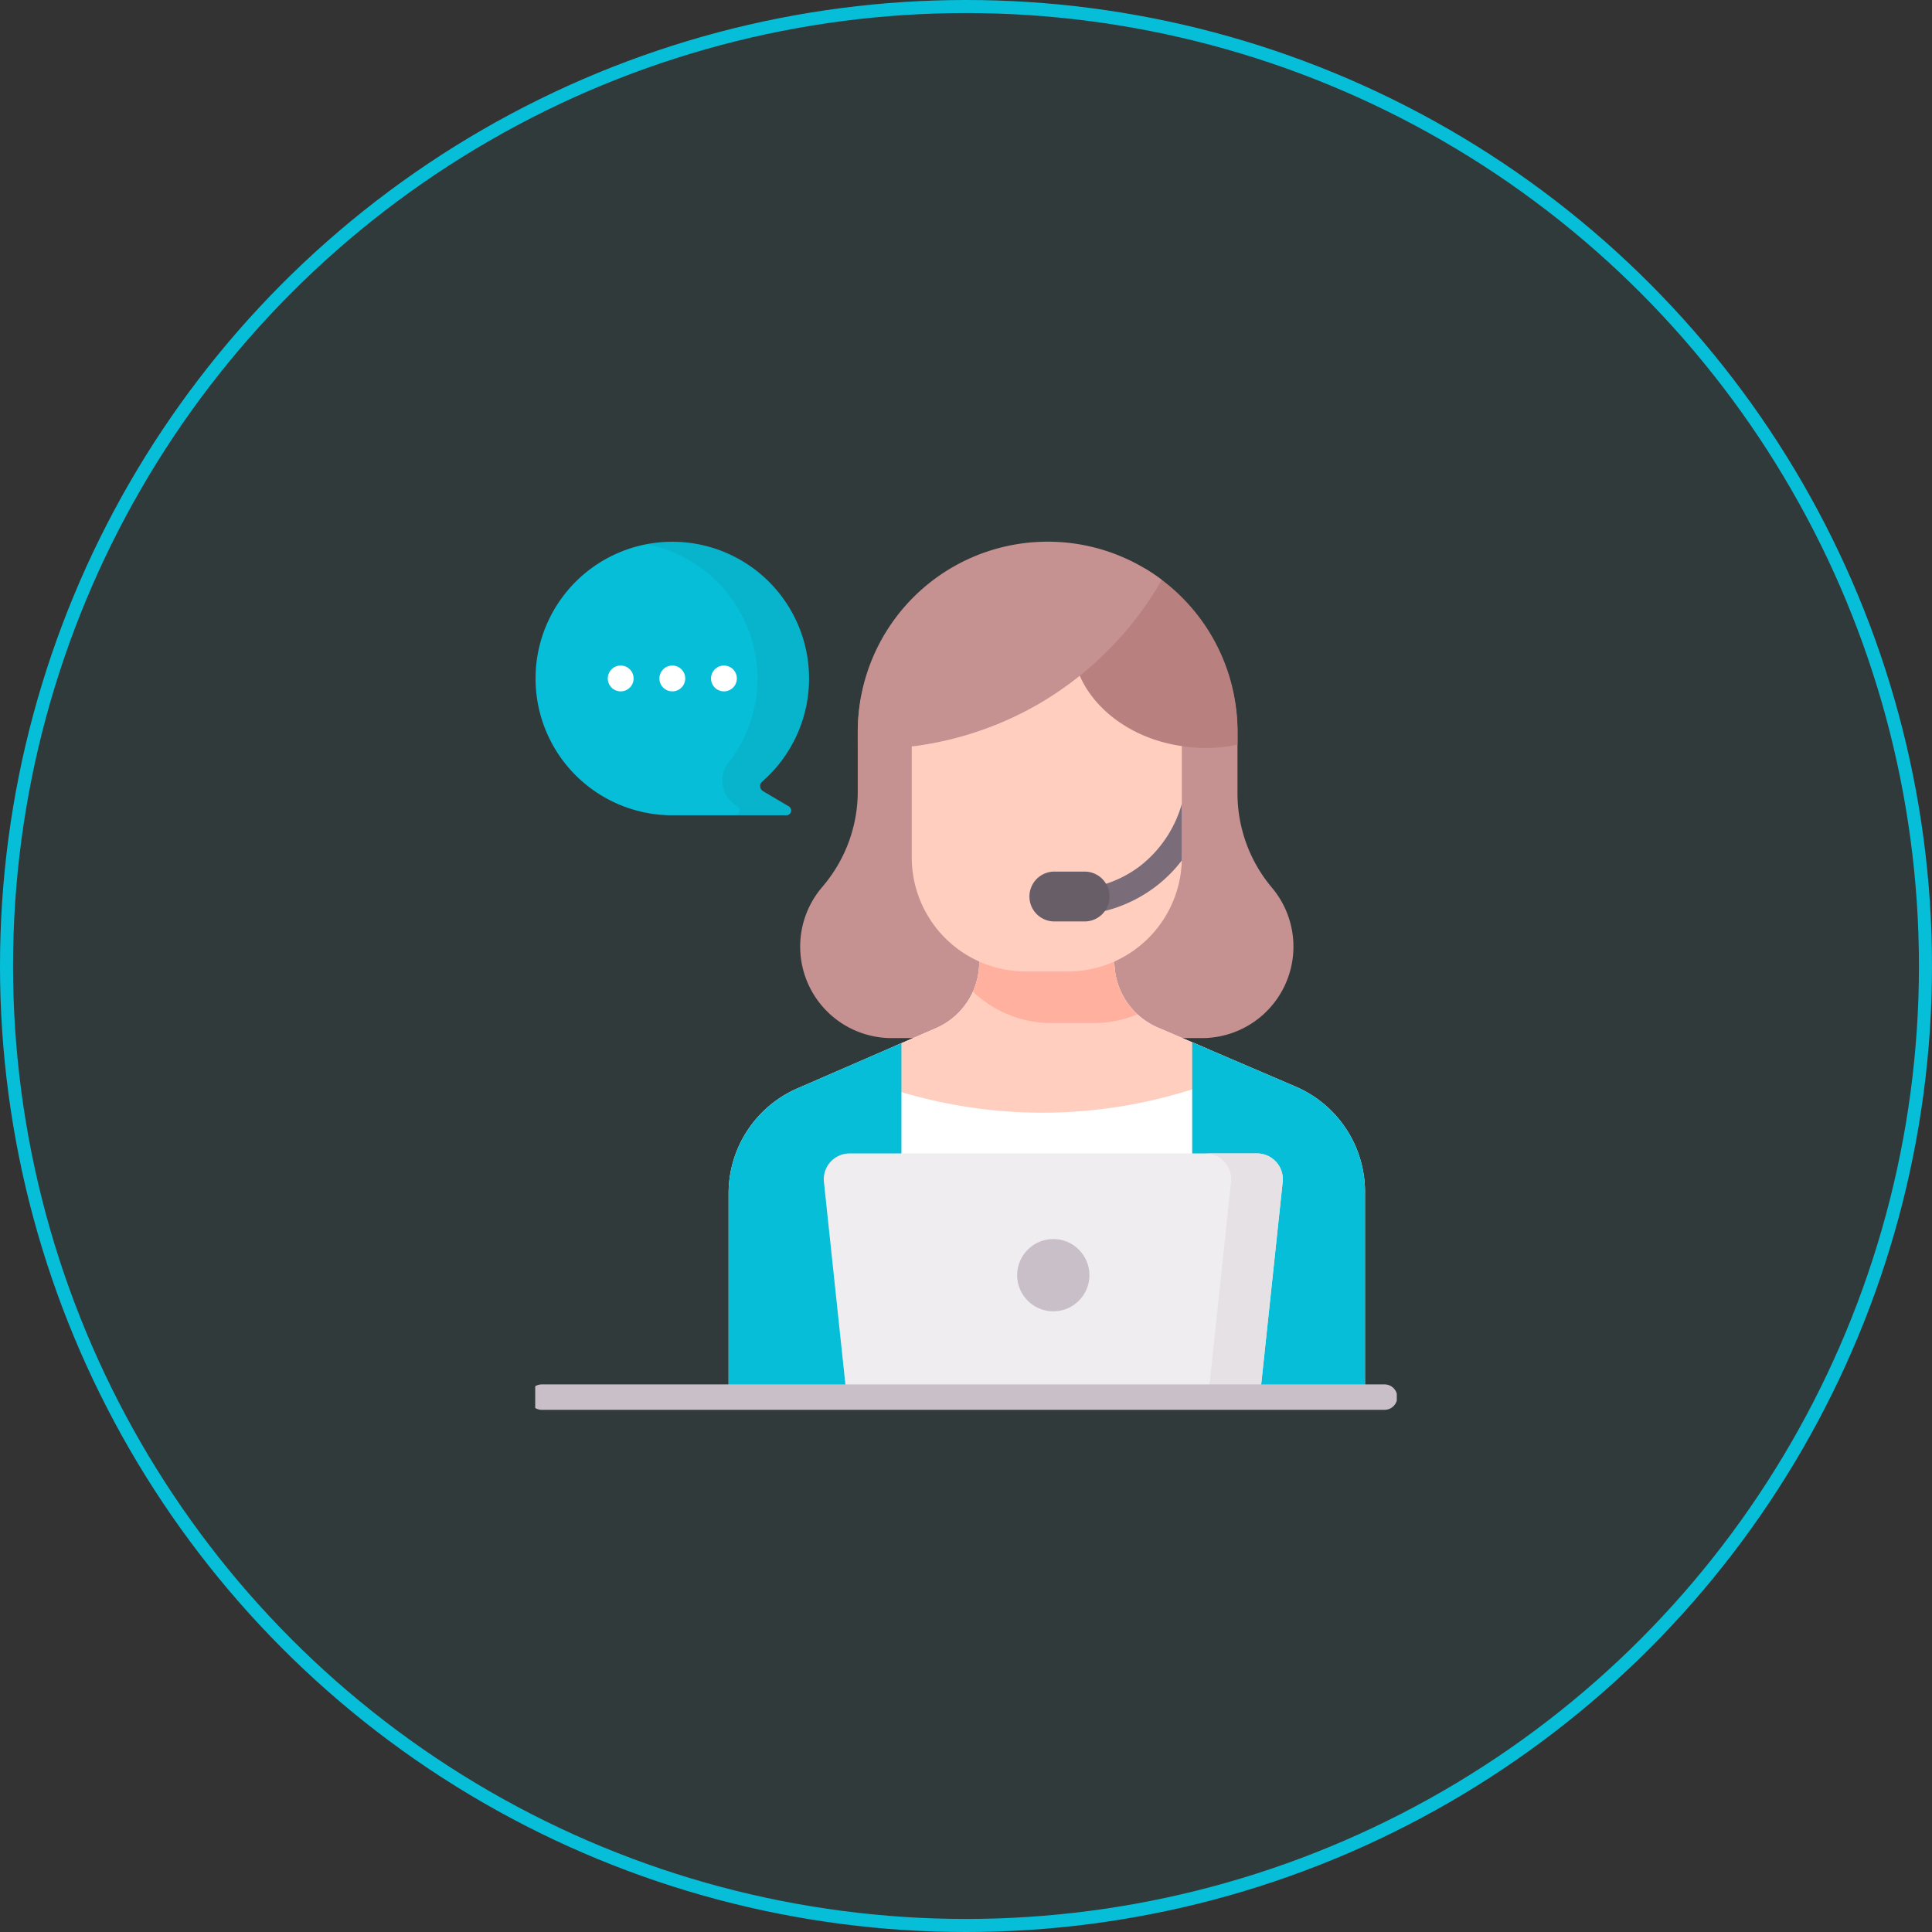 <svg xmlns="http://www.w3.org/2000/svg" xmlns:xlink="http://www.w3.org/1999/xlink" width="148" height="148" viewBox="0 0 148 148">
  <rect x="0" y="0" width="148" height="148" fill="#333333" stroke="none"/>
  <defs>
    <clipPath id="clip-path">
      <rect id="Rectangle_1532" data-name="Rectangle 1532" width="66" height="67" transform="translate(0.468 -0.495)" fill="#fff" stroke="#707070" stroke-width="1"/>
    </clipPath>
  </defs>
  <g id="Group_11278" data-name="Group 11278" transform="translate(-1333 -1038)">
    <g id="Ellipse_47" data-name="Ellipse 47" transform="translate(1333 1038)" fill="rgba(6,190,216,0.05)" stroke="#06bed8" stroke-width="1">
      <circle cx="74" cy="74" r="74" stroke="none"/>
      <circle cx="74" cy="74" r="73.5" fill="none"/>
    </g>
    <g id="Mask_Group_326" data-name="Mask Group 326" transform="translate(1373.532 1079.496)" clip-path="url(#clip-path)">
      <g id="customer-service_1_" data-name="customer-service (1)" transform="translate(0 0)">
        <g id="Group_11266" data-name="Group 11266" transform="translate(0.494 0)">
          <g id="Group_11265" data-name="Group 11265">
            <path id="Path_42095" data-name="Path 42095" d="M.379,10.476a10.476,10.476,0,1,1,17.362,7.9.455.455,0,0,0,.067.735l1.974,1.168a.364.364,0,0,1-.186.678l-8.939,0A10.476,10.476,0,0,1,.379,10.476Z" transform="translate(-0.379 0)" fill="#06bed8"/>
          </g>
        </g>
        <path id="Path_42096" data-name="Path 42096" d="M17.8,20.274l-1.974-1.168a.454.454,0,0,1-.07-.732A10.476,10.476,0,0,0,9.189,0a10.558,10.558,0,0,0-2.3.184A10.517,10.517,0,0,1,15.4,10.409,10.43,10.43,0,0,1,13.2,16.9a2.262,2.262,0,0,0,.611,3.347l.041.024a.364.364,0,0,1-.174.677h3.943a.364.364,0,0,0,.186-.678Z" transform="translate(2.094 0)" fill="#171717" opacity="0.06"/>
        <g id="Group_11271" data-name="Group 11271" transform="translate(15.282 0)">
          <g id="Group_11268" data-name="Group 11268" transform="translate(0 0)">
            <path id="Path_42097" data-name="Path 42097" d="M46.7,38.027H22.936a7.009,7.009,0,0,1-5.393-11.485l.211-.254a11.21,11.21,0,0,0,2.584-7.16V14.545a14.545,14.545,0,0,1,29.089,0v4.738A11.21,11.21,0,0,0,52.063,26.5,7.009,7.009,0,0,1,46.7,38.027Z" transform="translate(-10.444 0)" fill="#c59191"/>
            <path id="Path_42098" data-name="Path 42098" d="M60.47,42.532V58.243H11.719V42.65a8.773,8.773,0,0,1,5.368-8.086l7.87-3.421,2.65-1.152a5.506,5.506,0,0,0,3.311-5.05V23.923H41.27v.965a5.507,5.507,0,0,0,3.338,5.061l10.645,4.563a8.771,8.771,0,0,1,5.218,8.02Z" transform="translate(-11.719 7.273)" fill="#fff"/>
            <path id="Path_42099" data-name="Path 42099" d="M21.991,34.889a37.737,37.737,0,0,0,11.459,1.574A37.729,37.729,0,0,0,44.266,34.68l1.283-3.056-3.908-1.675A5.506,5.506,0,0,1,38.3,24.888v-.964H27.953V24.94a5.507,5.507,0,0,1-3.311,5.05l-3.165,1.376Z" transform="translate(-8.753 7.273)" fill="#ffcebf"/>
            <g id="Group_11267" data-name="Group 11267" transform="translate(0 38.348)">
              <path id="Path_42100" data-name="Path 42100" d="M46.972,32.844l-8.018-3.437h0V56.576H52.191V40.864a8.772,8.772,0,0,0-5.218-8.02Z" transform="translate(-3.44 -29.407)" fill="#06bed8"/>
              <path id="Path_42101" data-name="Path 42101" d="M24.958,29.459v27.1H11.719V40.967a8.773,8.773,0,0,1,5.368-8.086Z" transform="translate(-11.719 -29.391)" fill="#06bed8"/>
            </g>
          </g>
          <g id="Group_11270" data-name="Group 11270" transform="translate(9.895)">
            <path id="Path_42102" data-name="Path 42102" d="M35.319,29.6a8.706,8.706,0,0,0,3.36-.671,5.506,5.506,0,0,1-1.773-4.046v-.964H26.555V24.94a5.5,5.5,0,0,1-.482,2.251A8.7,8.7,0,0,0,32.1,29.6h3.222Z" transform="translate(-17.25 7.273)" fill="#ffb09e"/>
            <path id="Path_42103" data-name="Path 42103" d="M43.169,13.307V21.87a8.735,8.735,0,0,1-8.735,8.735H31.213a8.735,8.735,0,0,1-8.735-8.735V13.307a5.682,5.682,0,0,1,5.683-5.683h9.326a5.683,5.683,0,0,1,5.682,5.683Z" transform="translate(-18.343 2.318)" fill="#ffcebf"/>
            <path id="Path_42104" data-name="Path 42104" d="M39.991,15.4c0,.012-.009.023-.012.035a9.217,9.217,0,0,1-3.147,4.695,8.8,8.8,0,0,1-3.161,1.545.989.989,0,1,0,.5,1.913,10.772,10.772,0,0,0,3.867-1.891,10.589,10.589,0,0,0,1.946-1.958c0-.077.006-.153.006-.23V15.4Z" transform="translate(-15.165 4.682)" fill="#7a6d79"/>
            <path id="Path_42105" data-name="Path 42105" d="M33.652,23.2H31.335a1.91,1.91,0,1,1,0-3.819h2.317a1.91,1.91,0,0,1,0,3.819Z" transform="translate(-16.231 5.891)" fill="#685e68"/>
            <g id="Group_11269" data-name="Group 11269">
              <path id="Path_42106" data-name="Path 42106" d="M32,7.2c.222-2.8,2.9-4.655,5.464-5.616a14.536,14.536,0,0,1,7.08,12.485v1c-.234.049-.468.092-.7.127a11.776,11.776,0,0,1-3.437,0C35.112,14.486,31.73,10.575,32,7.2Z" transform="translate(-15.453 0.48)" fill="#b98080"/>
              <path id="Path_42107" data-name="Path 42107" d="M33.851,0A14.479,14.479,0,0,1,42.6,2.926a25.943,25.943,0,0,1-9.234,9.386,25.739,25.739,0,0,1-9.8,3.36H19.307V14.544A14.544,14.544,0,0,1,33.851,0Z" transform="translate(-19.307)" fill="#c59191"/>
            </g>
          </g>
        </g>
        <path id="Path_42108" data-name="Path 42108" d="M50.717,54.59H19.068L17.322,38.123a1.977,1.977,0,0,1,1.966-2.186H50.5a1.977,1.977,0,0,1,1.966,2.186Z" transform="translate(5.263 10.926)" fill="#efedef"/>
        <path id="Path_42109" data-name="Path 42109" d="M43.682,35.938H39.727a1.977,1.977,0,0,1,1.966,2.186L39.947,54.591H43.9l1.746-16.467A1.977,1.977,0,0,0,43.682,35.938Z" transform="translate(12.078 10.926)" fill="#e5e1e5"/>
        <g id="Group_11272" data-name="Group 11272" transform="translate(0 64.556)">
          <path id="Path_42110" data-name="Path 42110" d="M65.531,51.454H.974a.974.974,0,1,1,0-1.948H65.531a.974.974,0,0,1,0,1.948Z" transform="translate(0 -49.506)" fill="#c9bfc8"/>
        </g>
        <circle id="Ellipse_39" data-name="Ellipse 39" cx="2.768" cy="2.768" r="2.768" transform="translate(37.387 53.421)" fill="#c9bfc8"/>
        <g id="Group_11273" data-name="Group 11273" transform="translate(6.027 9.488)">
          <circle id="Ellipse_40" data-name="Ellipse 40" cx="0.989" cy="0.989" r="0.989" fill="#fff"/>
          <circle id="Ellipse_41" data-name="Ellipse 41" cx="0.989" cy="0.989" r="0.989" transform="translate(3.955)" fill="#fff"/>
          <circle id="Ellipse_42" data-name="Ellipse 42" cx="0.989" cy="0.989" r="0.989" transform="translate(7.909)" fill="#fff"/>
        </g>
      </g>
    </g>
  </g>
</svg>
